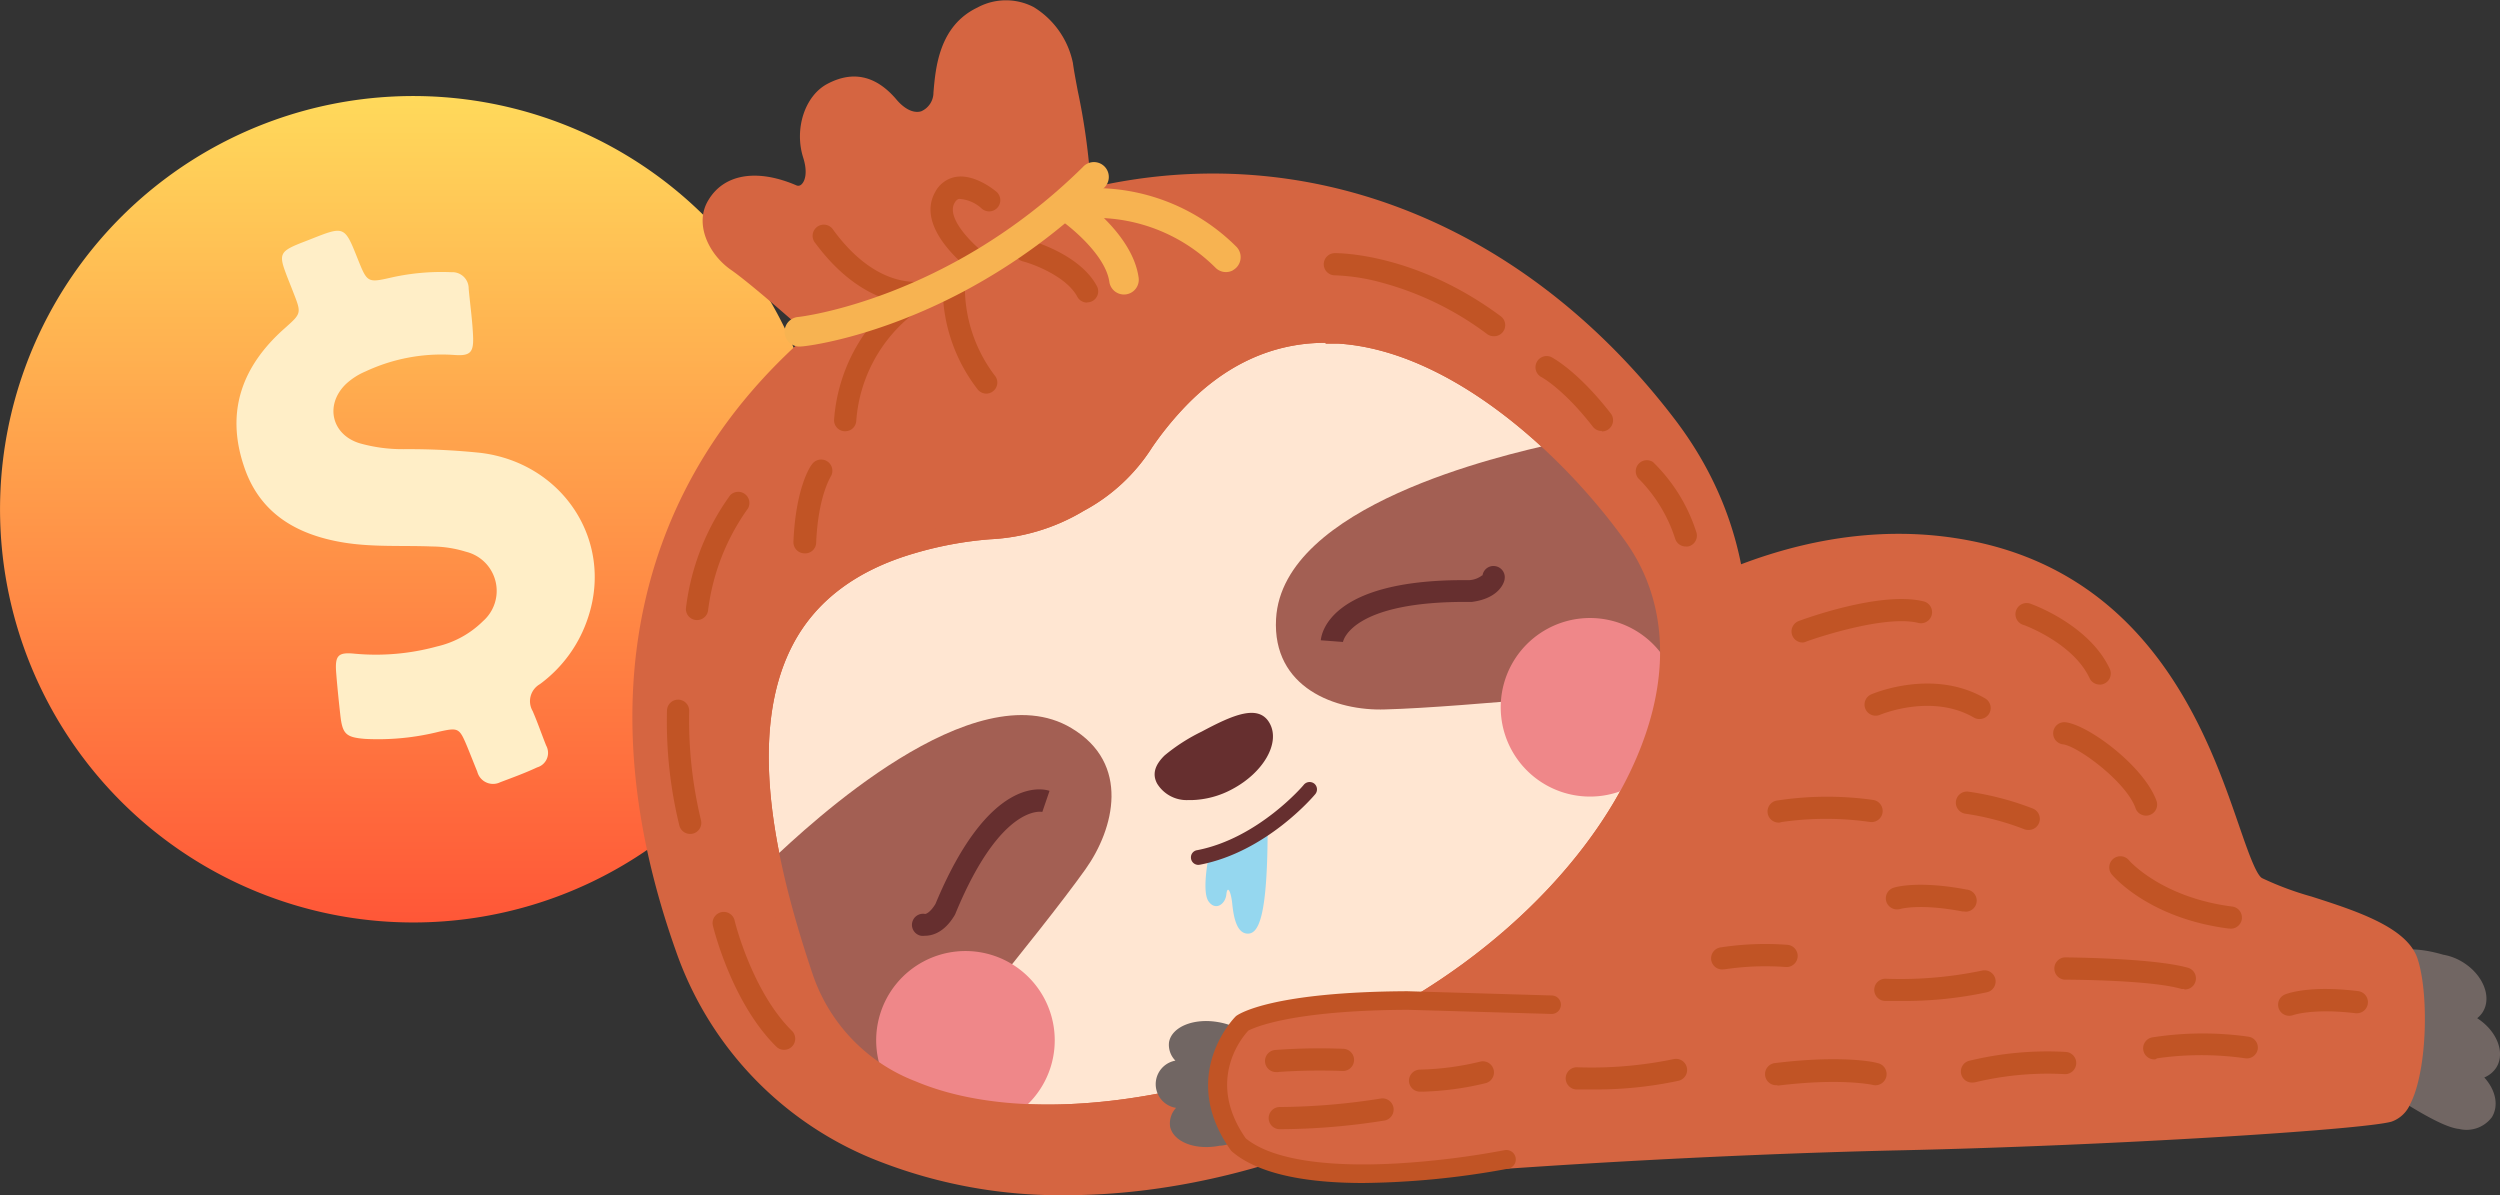 <svg id="圖層_1" data-name="圖層 1" xmlns="http://www.w3.org/2000/svg" xmlns:xlink="http://www.w3.org/1999/xlink" viewBox="0 0 270.5 129.33"><rect x="0" y="0" width="270.5" height="129.33" fill="#333333" stroke="none"/><defs><style>.cls-1{fill:url(#未命名漸層_3);}.cls-2{fill:#ffeec7;}.cls-3{fill:#716663;}.cls-4{fill:#d56541;}.cls-5{fill:#c15425;}.cls-6{fill:#ffe6d2;}.cls-7{fill:#662f2f;}.cls-8{fill:#a35f53;}.cls-9{fill:#ef8789;}.cls-10{fill:#f7b351;}.cls-11{fill:#95d7ef;}</style><linearGradient id="未命名漸層_3" x1="-1357.52" y1="482.99" x2="-1357.52" y2="481.99" gradientTransform="matrix(89.43, 0, 0, -89.43, 121449.94, 43204.79)" gradientUnits="userSpaceOnUse"><stop offset="0" stop-color="#ffd95b"/><stop offset="1" stop-color="#ff5637"/></linearGradient></defs><title>icon</title><g id="Group_1869" data-name="Group 1869"><g id="Group_1641" data-name="Group 1641"><path id="Path_485" data-name="Path 485" class="cls-1" d="M83.08,78.06a44.71,44.71,0,1,1-15.4-61.32h0a44.7,44.7,0,0,1,15.4,61.32Z"/><path id="Path_486" data-name="Path 486" class="cls-2" d="M52,49a75,75,0,0,0-8.34-.4,17,17,0,0,1-4.75-.64c-3-.92-3.78-4.09-1.55-6.34a7.21,7.21,0,0,1,2.19-1.43,19.42,19.42,0,0,1,9.64-1.78c1.68.12,2.06-.28,2-1.94s-.32-3.5-.48-5.24a1.76,1.76,0,0,0-1.75-1.78h-.18a24.76,24.76,0,0,0-6.31.55c-2.71.62-2.72.61-3.75-1.95-1.44-3.62-1.44-3.62-5.08-2.18-.52.21-1.05.4-1.57.62-1.68.72-1.85,1.14-1.22,2.86.28.78.6,1.53.9,2.32.89,2.27.86,2.24-1,3.9-4.5,4-6.33,8.87-4.4,14.74C28,55.47,32,57.85,37.17,58.7c3.18.52,6.39.3,9.59.43a12.65,12.65,0,0,1,3.66.57,4.36,4.36,0,0,1,1.85,7.5,10.4,10.4,0,0,1-5,2.75,25,25,0,0,1-8.9.78c-1.78-.18-2.13.19-2,2,.12,1.54.28,3.08.45,4.62.23,2.07.59,2.44,2.72,2.6a27.11,27.11,0,0,0,8-.79c2.06-.45,2.16-.4,3,1.6.37.9.73,1.83,1.1,2.73a1.76,1.76,0,0,0,2.12,1.28,1.74,1.74,0,0,0,.36-.13c1.35-.51,2.7-1,4-1.61a1.63,1.63,0,0,0,1.12-2,1.51,1.51,0,0,0-.14-.35c-.5-1.24-.93-2.52-1.47-3.75a2.12,2.12,0,0,1,.78-2.9l0,0a14.52,14.52,0,0,0,5.25-7.31C66.37,58.4,60.82,50.08,52,49Z"/></g><g id="Group_1683" data-name="Group 1683"><path id="Path_1068" data-name="Path 1068" class="cls-3" d="M266.06,122.15c-1-.1-2.68-.85-5.45-2.55-3.31-2-6.34-3.64-5.92-8.48s1.58-10.18,9.67-7.82h0a5.94,5.94,0,0,1,2.15.83c2.18,1.36,3.13,3.77,2.12,5.38a2.68,2.68,0,0,1-.6.66c2.14,1.37,3.07,3.74,2.07,5.34a2.79,2.79,0,0,1-1.3,1.07c1.21,1.34,1.6,3,.83,4.29A3.42,3.42,0,0,1,266.06,122.15Z"/><g id="Group_1643" data-name="Group 1643"><path id="Path_1069" data-name="Path 1069" class="cls-4" d="M173.69,70.47s18.29-15.15,39.42-11c25.83,5.11,27.38,34.22,31.15,36.38s14.88,3.83,16.35,8.14.84,15.56-2.1,16.4-30.27,2.57-52.75,3.06c-22.75.5-42.84,2-42.84,2"/><path id="Path_1070" data-name="Path 1070" class="cls-4" d="M162.92,126.48a1,1,0,0,1-.07-2c.2,0,20.38-1.5,42.89-2,23.4-.51,49.83-2.26,52.5-3,.08,0,.38-.16.75-.87,1.62-3.09,1.78-11,.67-14.24-.82-2.4-6-4.06-10.15-5.4a34.74,34.74,0,0,1-5.75-2.19c-1.31-.76-2.11-3.05-3.43-6.86-3.33-9.63-8.9-25.75-27.41-29.41-20.43-4-38.42,10.6-38.59,10.76A1,1,0,0,1,173,69.69h0c.77-.63,18.9-15.4,40.26-11.17C232.94,62.4,239,79.86,242.23,89.23c.92,2.66,1.86,5.4,2.52,5.78a33.42,33.42,0,0,0,5.37,2c4.83,1.55,10.29,3.31,11.44,6.67,1.26,3.7,1.1,12.19-.79,15.81a3.43,3.43,0,0,1-2,1.87c-3.07.88-30.36,2.6-53,3.1-22.46.5-42.59,2-42.79,2Z"/></g><g id="Group_1644" data-name="Group 1644"><path id="Path_1071" data-name="Path 1071" class="cls-5" d="M212.57,98.62l-.23,0c-4.57-.88-6.71-.28-6.73-.27a1.22,1.22,0,0,1-1.51-.8,1.2,1.2,0,0,1,.8-1.5h0c.26-.09,2.73-.78,7.89.2a1.2,1.2,0,0,1-.22,2.39Z"/></g><g id="Group_1645" data-name="Group 1645"><path id="Path_1072" data-name="Path 1072" class="cls-5" d="M232.2,88.25a1.2,1.2,0,0,1-1.13-.79c-1-2.87-6.28-6.74-7.85-6.92a1.2,1.2,0,1,1,.27-2.39c2.47.28,8.48,4.75,9.84,8.49a1.2,1.2,0,0,1-.72,1.54,1.14,1.14,0,0,1-.41.07Z"/></g><g id="Group_1646" data-name="Group 1646"><path id="Path_1073" data-name="Path 1073" class="cls-5" d="M247.71,109.91a1.2,1.2,0,0,1-.45-2.32c.26-.1,2.67-1,7.89-.35a1.2,1.2,0,0,1-.29,2.39c-4.61-.55-6.71.2-6.73.2A1.25,1.25,0,0,1,247.71,109.91Z"/></g><g id="Group_1647" data-name="Group 1647"><path id="Path_1074" data-name="Path 1074" class="cls-5" d="M214.17,77.8a1.15,1.15,0,0,1-.6-.16c-4.56-2.65-10.09-.32-10.15-.3a1.2,1.2,0,0,1-.95-2.21c.27-.12,6.72-2.83,12.31.43a1.2,1.2,0,0,1,.46,1.63,1.21,1.21,0,0,1-1.06.61Z"/></g><g id="Group_1648" data-name="Group 1648"><path id="Path_1075" data-name="Path 1075" class="cls-5" d="M192.57,89a1.2,1.2,0,0,1-.24-2.39,35.69,35.69,0,0,1,10.32-.06,1.2,1.2,0,0,1-.3,2.39h0a33.58,33.58,0,0,0-9.55,0Z"/></g><g id="Group_1649" data-name="Group 1649"><path id="Path_1076" data-name="Path 1076" class="cls-5" d="M233.21,114.62a1.2,1.2,0,0,1-.24-2.39,35.34,35.34,0,0,1,10.32-.06,1.19,1.19,0,0,1,1,1.34,1.2,1.2,0,0,1-1.34,1,33.58,33.58,0,0,0-9.55,0Z"/></g><g id="Group_1650" data-name="Group 1650"><path id="Path_1077" data-name="Path 1077" class="cls-5" d="M213.48,117.13a1.2,1.2,0,0,1-.3-2.38,35.76,35.76,0,0,1,10.36-.93,1.2,1.2,0,0,1-.19,2.4h0a33.54,33.54,0,0,0-9.58.87A1.55,1.55,0,0,1,213.48,117.13Z"/></g><g id="Group_1651" data-name="Group 1651"><path id="Path_1078" data-name="Path 1078" class="cls-5" d="M205.62,108.3c-1,0-1.61,0-1.69,0a1.2,1.2,0,1,1,.13-2.4,43.2,43.2,0,0,0,10.39-.88,1.2,1.2,0,1,1,.55,2.34A42.27,42.27,0,0,1,205.62,108.3Z"/></g><g id="Group_1652" data-name="Group 1652"><path id="Path_1079" data-name="Path 1079" class="cls-5" d="M172.24,117.88c-1,0-1.61,0-1.69,0a1.21,1.21,0,0,1-1.14-1.26,1.2,1.2,0,0,1,1.26-1.14,43.75,43.75,0,0,0,10.4-.88,1.2,1.2,0,0,1,.55,2.34h0A42.87,42.87,0,0,1,172.24,117.88Z"/></g><g id="Group_1653" data-name="Group 1653"><path id="Path_1080" data-name="Path 1080" class="cls-5" d="M192.25,117.42a1.2,1.2,0,1,1-.14-2.4h0c7.25-.89,10.85-.08,11,0a1.21,1.21,0,1,1-.55,2.35c-.06,0-3.42-.74-10.16.09Z"/></g><g id="Group_1654" data-name="Group 1654"><path id="Path_1081" data-name="Path 1081" class="cls-5" d="M219.45,89.8a1.26,1.26,0,0,1-.43-.08,29.46,29.46,0,0,0-6.32-1.67,1.21,1.21,0,0,1-1.07-1.33A1.2,1.2,0,0,1,213,85.66a31.55,31.55,0,0,1,6.94,1.82,1.2,1.2,0,0,1-.44,2.32Z"/></g><g id="Group_1655" data-name="Group 1655"><path id="Path_1082" data-name="Path 1082" class="cls-5" d="M186.45,104.89a1.2,1.2,0,0,1-.22-2.39,31.86,31.86,0,0,1,7.17-.27,1.2,1.2,0,0,1-.19,2.4h0a29.83,29.83,0,0,0-6.54.24Z"/></g><g id="Group_1656" data-name="Group 1656"><path id="Path_1083" data-name="Path 1083" class="cls-4" d="M180.52,46c-15.66-20.6-39.1-30.7-63.47-24.49.24-4.45-1.62-12.16-1.93-14.61-.21-1.69-3.13-8-8.91-5.21-3.56,1.7-3.95,5.58-4.19,8.36-.25,3-3.27,4.36-5.76,1.38C94.67,9.54,92.72,8.51,90,10c-2.08,1.09-2.94,4.29-2.13,6.81,1,3.18-.66,4.83-2.09,4.22-4-1.73-6.92-1.08-8.26,1.18-1.22,2.05.07,4.77,2.14,6.2s7,5.79,9.32,7.85c-19,16-24.56,39.21-14.86,66.44,9.88,27.71,45.47,32.6,77.08,16.54C183.3,102.88,198.32,69.44,180.52,46Z"/><path id="Path_1084" data-name="Path 1084" class="cls-4" d="M115.34,129.32a53.88,53.88,0,0,1-20-3.58A37.62,37.62,0,0,1,73.17,103c-4.86-13.65-6-26.43-3.36-38,2.53-11.1,8.46-20.79,17.64-28.81-2.38-2.11-6.52-5.72-8.37-7-2.4-1.67-4-5-2.43-7.54,1.69-2.83,5.25-3.43,9.53-1.59a.48.48,0,0,0,.54-.11c.4-.36.68-1.33.19-2.88-1-3.13.18-6.72,2.62-8,2.78-1.47,5.3-.88,7.5,1.74.86,1,1.83,1.48,2.65,1.23A2.21,2.21,0,0,0,101,10c.23-2.69.61-7.2,4.75-9.18a6.49,6.49,0,0,1,6.1-.05,9.28,9.28,0,0,1,4.24,6.05c.08.64.28,1.72.52,3a71.31,71.31,0,0,1,1.43,10.49c23.51-5.47,47.07,3.88,63.25,25.16,7.1,9.36,9.42,20.57,6.7,32.45-3.87,16.84-17.46,32.63-36.36,42.23C139.64,126.19,127,129.32,115.34,129.32ZM81.66,21a3.56,3.56,0,0,0-3.28,1.67c-.93,1.56.24,3.74,1.85,4.86,2.11,1.47,6.8,5.59,9.42,7.92a1,1,0,0,1,.09,1.41l-.11.1c-9.34,7.89-15.35,17.47-17.86,28.49-2.55,11.17-1.44,23.57,3.3,36.85a35.65,35.65,0,0,0,21.05,21.57c15.32,6.1,35.74,4,54.63-5.58,18.38-9.34,31.58-24.63,35.31-40.9,2.59-11.28.39-21.92-6.34-30.78-16-21-39.3-30-62.42-24.13a1,1,0,0,1-1.22-.72.8.8,0,0,1,0-.31c.16-3.11-.77-8.06-1.38-11.34-.25-1.33-.45-2.38-.54-3.09a7.37,7.37,0,0,0-3.21-4.53,4.48,4.48,0,0,0-4.28.1C103.78,4,103.3,7,103,10.14a4.18,4.18,0,0,1-2.74,3.8c-1.61.5-3.4-.19-4.79-1.86-1.59-1.9-3.1-2.27-5-1.25-1.57.83-2.34,3.46-1.65,5.63s.39,3.95-.75,5a2.49,2.49,0,0,1-2.68.47A9.45,9.45,0,0,0,81.66,21Z"/></g><g id="Group_1657" data-name="Group 1657"><path id="Path_1085" data-name="Path 1085" class="cls-6" d="M176.66,57.91c11.82,16.49-4.18,42-29.25,54.08-24.12,11.67-54,13.09-60.45-6.32-6.17-18.48-9.85-40.46,11.7-46.78,8.82-2.59,10.9-.38,18.1-4.49,6.14-3.5,6.12-6.19,10.44-10.78C143.67,26.11,165.67,42.57,176.66,57.91Z"/><path id="Path_1086" data-name="Path 1086" class="cls-4" d="M113.34,121.54a39.1,39.1,0,0,1-15-2.66A20.8,20.8,0,0,1,86,106c-3.58-10.74-7.69-26.27-2-37.11,2.75-5.27,7.6-9,14.4-11a41.22,41.22,0,0,1,8.53-1.57,20,20,0,0,0,9.36-2.82A18.15,18.15,0,0,0,123,47.25a37.85,37.85,0,0,1,3.46-4.32c5.3-5.64,11.52-8.26,18.47-7.8,5.77.38,12.08,3,18.25,7.55a67.22,67.22,0,0,1,14.28,14.64h0c4,5.64,5.16,12.6,3.25,20.13-3.45,13.55-16.36,27.46-32.88,35.44C136.14,118.56,123.83,121.54,113.34,121.54Zm30.07-84.45c-5.76,0-11,2.42-15.47,7.22a35.05,35.05,0,0,0-3.29,4.11,19.82,19.82,0,0,1-7.38,6.85,21.72,21.72,0,0,1-10.15,3.08A39.73,39.73,0,0,0,99,59.85C92.69,61.68,88.26,65,85.76,69.8,80.45,80,84.44,95,87.91,105.35A18.89,18.89,0,0,0,99.07,117c11.55,4.87,30.36,2.54,47.91-5.94C163,103.35,175.47,90,178.78,77c1.76-6.94.75-13.32-2.93-18.46-6.7-9.35-18.85-20.55-31-21.36-.47,0-.94,0-1.4,0Z"/></g><g id="Group_1658" data-name="Group 1658"><path id="Path_1087" data-name="Path 1087" class="cls-7" d="M137.17,78.43c1.05,2-.72,5-3.95,6.69s-6.7,1.51-7.75-.46,1.48-3.53,4.71-5.25S136.12,76.45,137.17,78.43Z"/><path id="Path_1088" data-name="Path 1088" class="cls-7" d="M128.92,86.57h-.41a3.75,3.75,0,0,1-3.3-1.77c-.55-1-.29-2,.81-3.07a19.9,19.9,0,0,1,4-2.57c3.34-1.78,6.2-3.07,7.38-.86h0c1.13,2.11-.7,5.29-4.06,7.08A9.77,9.77,0,0,1,128.92,86.57Zm6.5-8.86c-1.15,0-2.83.74-5.1,2a19.14,19.14,0,0,0-3.9,2.49c-.9.84-1.12,1.58-.7,2.37A3.2,3.2,0,0,0,128.54,86a8.77,8.77,0,0,0,4.54-1.12c3.09-1.64,4.8-4.47,3.83-6.3a1.54,1.54,0,0,0-1.49-.85Z"/></g><path id="Path_1089" data-name="Path 1089" class="cls-8" d="M168.17,48c-5.68,1.27-29.4,6.68-30.1,18.95-.42,7.48,6.46,10,11.82,9.81,8.74-.23,28.78-2.42,30.68-2.23C183.19,60.09,170.65,50.26,168.17,48Z"/><path id="Path_1090" data-name="Path 1090" class="cls-8" d="M83.39,93.15c4.23-4,22-20.66,32.52-14.38,6.45,3.83,4.65,10.91,1.54,15.28-5.07,7.12-18.07,22.53-19,24.2C85,112.35,83.87,96.46,83.39,93.15Z"/><path id="Path_1091" data-name="Path 1091" class="cls-9" d="M180.57,72c.56,4.34-2.18,9.33-4,13.06a9.66,9.66,0,1,1,4-13.06Z"/><path id="Path_1092" data-name="Path 1092" class="cls-9" d="M95.93,117.09c3.29,2.89,9,3.4,13.07,4a9.66,9.66,0,1,0-13.07-4Z"/><g id="Group_1659" data-name="Group 1659"><path id="Path_1093" data-name="Path 1093" class="cls-4" d="M113.34,121.54a39.1,39.1,0,0,1-15-2.66A20.8,20.8,0,0,1,86,106c-3.58-10.74-7.69-26.27-2-37.11,2.75-5.27,7.6-9,14.4-11a41.22,41.22,0,0,1,8.53-1.57,20,20,0,0,0,9.36-2.82A18.15,18.15,0,0,0,123,47.25a37.85,37.85,0,0,1,3.46-4.32c5.3-5.64,11.52-8.26,18.47-7.8,5.77.38,12.08,3,18.25,7.55a67.22,67.22,0,0,1,14.28,14.64h0c4,5.64,5.16,12.6,3.25,20.13-3.45,13.55-16.36,27.46-32.88,35.44C136.14,118.56,123.83,121.54,113.34,121.54Zm30.07-84.45c-5.76,0-11,2.42-15.47,7.22a35.05,35.05,0,0,0-3.29,4.11,19.82,19.82,0,0,1-7.38,6.85,21.72,21.72,0,0,1-10.15,3.08A39.73,39.73,0,0,0,99,59.85C92.69,61.68,88.26,65,85.76,69.8,80.45,80,84.44,95,87.91,105.35A18.89,18.89,0,0,0,99.07,117c11.55,4.87,30.36,2.54,47.91-5.94C163,103.35,175.47,90,178.78,77c1.76-6.94.75-13.32-2.93-18.46-6.7-9.35-18.85-20.55-31-21.36-.47,0-.94,0-1.4,0Z"/></g><g id="Group_1660" data-name="Group 1660"><path id="Path_1094" data-name="Path 1094" class="cls-5" d="M182.4,59.13a1.2,1.2,0,0,1-1.16-.88,16.24,16.24,0,0,0-4-6.52A1.2,1.2,0,0,1,178.86,50h0a18.34,18.34,0,0,1,4.7,7.63,1.2,1.2,0,0,1-.83,1.48A1,1,0,0,1,182.4,59.13Z"/></g><g id="Group_1661" data-name="Group 1661"><path id="Path_1095" data-name="Path 1095" class="cls-5" d="M173.34,46.63a1.19,1.19,0,0,1-1-.47c-3.22-4.14-5.57-5.37-5.6-5.38a1.21,1.21,0,0,1,1.08-2.16h0c.11.06,2.81,1.43,6.42,6.06a1.21,1.21,0,0,1-.95,2Z"/></g><g id="Group_1662" data-name="Group 1662"><path id="Path_1096" data-name="Path 1096" class="cls-5" d="M84.84,113.59a1.17,1.17,0,0,1-.85-.35c-4.82-4.76-6.79-12.81-6.87-13.15a1.21,1.21,0,0,1,2.35-.56c0,.08,1.88,7.73,6.21,12a1.2,1.2,0,0,1-.84,2.06Z"/></g><g id="Group_1663" data-name="Group 1663"><path id="Path_1097" data-name="Path 1097" class="cls-5" d="M99.16,32.92c-2.44,0-6.78-1-10.93-6.6a1.21,1.21,0,1,1,1.94-1.43h0c5.06,6.9,10,5.59,10.6,5.37a1.2,1.2,0,0,1,2,1c-.11.69-.73,1.16-1.88,1.43A8.22,8.22,0,0,1,99.16,32.92Zm1.29-2Z"/></g><g id="Group_1664" data-name="Group 1664"><path id="Path_1098" data-name="Path 1098" class="cls-5" d="M106.15,29.82a1.2,1.2,0,0,1-.71-.23c-.66-.48-6.45-4.85-4.27-8.78a3.11,3.11,0,0,1,2.2-1.66c2-.37,4.13,1.34,4.36,1.53a1.21,1.21,0,1,1-1.56,1.84,3.93,3.93,0,0,0-2.37-1c-.09,0-.31.06-.53.46-.91,1.64,2,4.53,3.58,5.67a1.19,1.19,0,0,1,.28,1.67,1.22,1.22,0,0,1-1,.51Z"/></g><g id="Group_1665" data-name="Group 1665"><path id="Path_1099" data-name="Path 1099" class="cls-5" d="M91.45,46.66h-.09a1.19,1.19,0,0,1-1.11-1.28h0A18.62,18.62,0,0,1,99,30.94,1.2,1.2,0,0,1,100.2,33h0a16.18,16.18,0,0,0-7.55,12.51A1.19,1.19,0,0,1,91.45,46.66Z"/></g><g id="Group_1666" data-name="Group 1666"><path id="Path_1100" data-name="Path 1100" class="cls-5" d="M106.73,42.59a1.2,1.2,0,0,1-.94-.45A18,18,0,0,1,102,31.07a1.2,1.2,0,0,1,2.4.11,15.86,15.86,0,0,0,3.24,9.46,1.18,1.18,0,0,1-.18,1.68,1.16,1.16,0,0,1-.76.27Z"/></g><g id="Group_1667" data-name="Group 1667"><path id="Path_1101" data-name="Path 1101" class="cls-5" d="M117.62,32.74a1.2,1.2,0,0,1-1.06-.64c-1.16-2.16-4.65-3.5-5.89-3.82a1.2,1.2,0,1,1,.61-2.33c.23.06,5.53,1.5,7.4,5a1.2,1.2,0,0,1-.49,1.63,1.23,1.23,0,0,1-.57.14Z"/></g><g id="Group_1668" data-name="Group 1668"><path id="Path_1102" data-name="Path 1102" class="cls-5" d="M87,59.87H87a1.2,1.2,0,0,1-1.15-1.25h0c.24-5.76,1.78-8.12,2-8.37a1.2,1.2,0,1,1,2,1.37c0,.06-1.33,2.1-1.54,7.1A1.19,1.19,0,0,1,87,59.87Z"/></g><g id="Group_1669" data-name="Group 1669"><path id="Path_1103" data-name="Path 1103" class="cls-5" d="M74.67,90.23a1.2,1.2,0,0,1-1.16-.89,47.25,47.25,0,0,1-1.34-12.48,1.2,1.2,0,1,1,2.4.09,46.22,46.22,0,0,0,1.27,11.77A1.2,1.2,0,0,1,75,90.19h0A1.17,1.17,0,0,1,74.67,90.23Z"/></g><g id="Group_1670" data-name="Group 1670"><path id="Path_1104" data-name="Path 1104" class="cls-5" d="M161.63,36.38a1.23,1.23,0,0,1-.72-.23,33.51,33.51,0,0,0-11.48-5.59,21.69,21.69,0,0,0-5-.77h0a1.2,1.2,0,1,1,0-2.4c.34,0,8.68-.05,17.94,6.82a1.2,1.2,0,0,1-.72,2.17Z"/></g><g id="Group_1671" data-name="Group 1671"><path id="Path_1105" data-name="Path 1105" class="cls-5" d="M75.42,67.09h-.1a1.2,1.2,0,0,1-1.1-1.29h0A26.23,26.23,0,0,1,79,53.59,1.21,1.21,0,0,1,80.94,55h0a24,24,0,0,0-4.32,11A1.2,1.2,0,0,1,75.42,67.09Z"/></g><path id="Path_1106" data-name="Path 1106" class="cls-10" d="M104.35,31.49c-9.6,5.11-17.22,6-17.69,6a1.6,1.6,0,1,1-.33-3.19c.18,0,16.28-1.87,30.82-16.21a1.61,1.61,0,1,1,2.25,2.29A64.53,64.53,0,0,1,104.35,31.49Z"/><path id="Path_1107" data-name="Path 1107" class="cls-10" d="M133.4,29.25a1.59,1.59,0,0,1-1.88-.28,18.44,18.44,0,0,0-12.07-5.37c1.67,1.65,3.4,3.92,3.75,6.44a1.6,1.6,0,0,1-3.17.45h0c-.42-2.9-4.22-6-5.65-6.94a1.6,1.6,0,0,1-.46-2.21,1.61,1.61,0,0,1,1-.7,21.69,21.69,0,0,1,18.85,6.05,1.61,1.61,0,0,1,0,2.27,1.8,1.8,0,0,1-.39.29Z"/><path id="Path_1108" data-name="Path 1108" class="cls-3" d="M126.61,121.93a2.47,2.47,0,0,1,.64-2.06,2.59,2.59,0,0,1-.07-5.11,2.42,2.42,0,0,1-.69-2c.3-1.67,2.7-2.64,5.36-2.16a7.34,7.34,0,0,1,1.88.59,6.4,6.4,0,0,1,4,6.07c-.11,3.41-3,6.42-5.6,6.7l-.13,0C129.39,124.49,127,123.59,126.61,121.93Z"/><g id="Group_1672" data-name="Group 1672"><path id="Path_1109" data-name="Path 1109" class="cls-4" d="M162.92,125.48S141,129.88,134,123.9c-5.32-7.5.39-13.14.39-13.14s3.28-2.39,17.91-2.46l15.57.45"/><path id="Path_1110" data-name="Path 1110" class="cls-5" d="M147.49,128c-5.51,0-11.09-.77-14.16-3.38a1,1,0,0,1-.17-.18c-5.75-8.1.44-14.37.51-14.43a.52.52,0,0,1,.11-.1c.36-.26,4-2.59,18.5-2.66l15.61.46a1,1,0,0,1,1,1,1,1,0,0,1-1,1h0l-15.57-.45c-12.85.06-16.74,2-17.25,2.25-.62.66-4.66,5.39-.28,11.66,2.71,2.21,8.33,3.15,16.29,2.72a92.23,92.23,0,0,0,11.71-1.44,1,1,0,0,1,.4,2h0A90.25,90.25,0,0,1,147.49,128Z"/></g><g id="Group_1673" data-name="Group 1673"><path id="Path_1111" data-name="Path 1111" class="cls-5" d="M138.53,122.18h-.06a1.2,1.2,0,1,1,0-2.4h0a72.1,72.1,0,0,0,11-.93,1.21,1.21,0,0,1,.4,2.38h0A73,73,0,0,1,138.53,122.18Z"/></g><g id="Group_1674" data-name="Group 1674"><path id="Path_1112" data-name="Path 1112" class="cls-5" d="M153.89,118.12h-.26a1.2,1.2,0,0,1-1.18-1.21h0a1.21,1.21,0,0,1,1.22-1.18,30.07,30.07,0,0,0,6.48-.86,1.2,1.2,0,0,1,.59,2.33A32.28,32.28,0,0,1,153.89,118.12Z"/></g><g id="Group_1675" data-name="Group 1675"><path id="Path_1113" data-name="Path 1113" class="cls-5" d="M138.13,116a1.2,1.2,0,0,1-.2-2.39,64.88,64.88,0,0,1,7.38-.13,1.2,1.2,0,1,1,0,2.4h0a66.19,66.19,0,0,0-6.9.1A.75.75,0,0,1,138.13,116Z"/></g><g id="Group_1676" data-name="Group 1676"><path id="Path_1114" data-name="Path 1114" class="cls-5" d="M195.06,69.52a1.2,1.2,0,0,1-.42-2.33c.36-.14,8.84-3.28,13.5-2.12a1.2,1.2,0,1,1-.58,2.33h0c-3.27-.81-9.83,1.2-12.08,2A1.2,1.2,0,0,1,195.06,69.52Z"/></g><g id="Group_1677" data-name="Group 1677"><path id="Path_1115" data-name="Path 1115" class="cls-5" d="M227.18,74.07a1.2,1.2,0,0,1-1.09-.7c-1.78-3.8-7.06-5.73-7.11-5.74a1.21,1.21,0,1,1,.81-2.27c.26.09,6.28,2.29,8.48,7a1.2,1.2,0,0,1-.57,1.6,1.17,1.17,0,0,1-.52.12Z"/></g><g id="Group_1678" data-name="Group 1678"><path id="Path_1116" data-name="Path 1116" class="cls-5" d="M241.3,100.47h-.15c-8.63-1.1-12.49-5.66-12.65-5.85a1.2,1.2,0,1,1,1.85-1.54c.05.06,3.5,4,11.1,5a1.2,1.2,0,1,1-.15,2.4Z"/></g><g id="Group_1679" data-name="Group 1679"><path id="Path_1117" data-name="Path 1117" class="cls-5" d="M236.35,107a1.65,1.65,0,0,1-.32,0c-3.45-1-12.56-1-12.65-1a1.21,1.21,0,0,1,0-2.41h0c.39,0,9.52.07,13.28,1.1a1.2,1.2,0,0,1-.32,2.37Z"/></g><g id="Group_1680" data-name="Group 1680"><path id="Path_1118" data-name="Path 1118" class="cls-7" d="M100.07,101.25a2,2,0,0,1-.42,0,1.2,1.2,0,1,1,.45-2.36c.08,0,.54-.13,1.12-1.09,5.82-14,11.69-12.45,12.34-12.23l-.78,2.28h0s-4.45-1-9.4,11a1,1,0,0,1-.07.15C102.13,101,100.76,101.25,100.07,101.25Zm.14-2.38Zm0,0Zm0,0Z"/></g><g id="Group_1681" data-name="Group 1681"><path id="Path_1119" data-name="Path 1119" class="cls-7" d="M145.31,69.46v0l-2.4-.18c.06-.68.92-6.51,15.44-6.51H159a2.5,2.5,0,0,0,1.36-.51s0,0,.05,0h0a1.19,1.19,0,0,1,1.39-1,1.21,1.21,0,0,1,1,1.39h0c0,.21-.45,2.08-3.56,2.48h-.17C146.12,65,145.32,69.41,145.31,69.46Z"/></g><path id="Path_1120" data-name="Path 1120" class="cls-11" d="M130.76,92.77s-.74,3.68,0,4.75,1.82.33,1.93-.73.5-.37.64,1,.46,3.23,1.69,3.23,2.14-2.09,2.14-11.61A51.09,51.09,0,0,1,130.76,92.77Z"/><g id="Group_1682" data-name="Group 1682"><path id="Path_1121" data-name="Path 1121" class="cls-7" d="M129.68,93.58a.8.8,0,0,1-.82-.78.78.78,0,0,1,.67-.81c6.59-1.27,11.5-7,11.55-7.09a.82.82,0,0,1,1.14-.1.81.81,0,0,1,.09,1.13h0c-.21.26-5.32,6.26-12.47,7.63Z"/></g></g></g></svg>